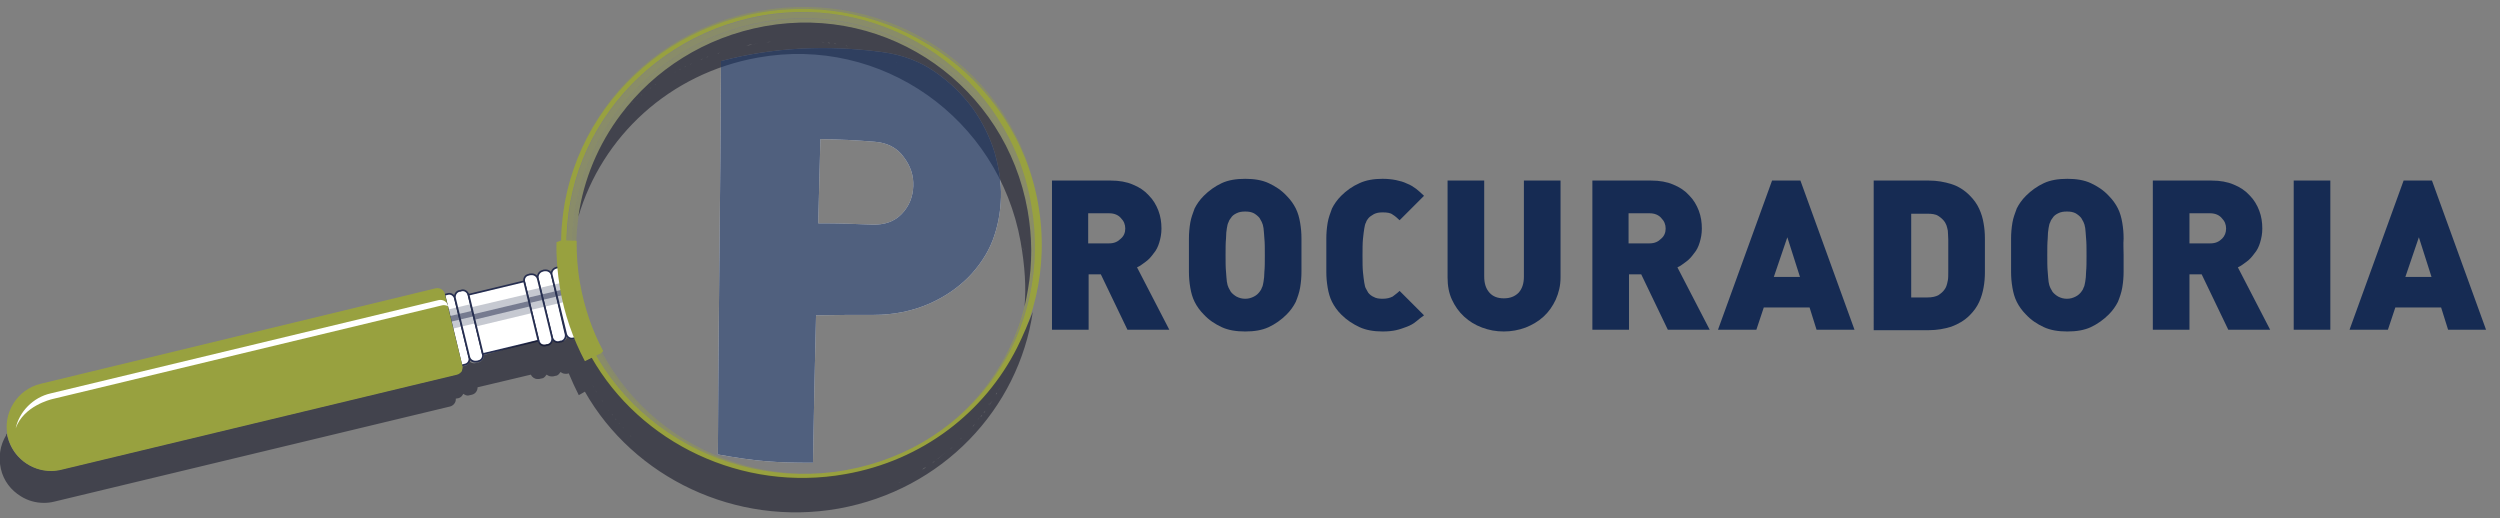 <?xml version="1.0" encoding="utf-8"?>
<!-- Generator: Adobe Illustrator 24.0.0, SVG Export Plug-In . SVG Version: 6.00 Build 0)  -->
<svg version="1.1" id="Camada_1" xmlns="http://www.w3.org/2000/svg" xmlns:xlink="http://www.w3.org/1999/xlink" x="0px" y="0px"
	 viewBox="0 0 573.2 118.8" style="enable-background:new 0 0 573.2 118.8;" xml:space="preserve">
<rect x="0" y="0" width="573.2" height="118.8" fill="#808080" stroke="none"/>
<style type="text/css">
	.st0{fill:#162B53;}
	.st1{opacity:0.32;}
	.st2{fill:#98A13F;}
	.st3{opacity:0.36;fill:#98A13F;enable-background:new    ;}
	.st4{clip-path:url(#SVGID_2_);}
	.st5{fill:#FFFFFF;}
	.st6{opacity:0.36;}
	.st7{fill:#FFFFFF;stroke:#262E50;stroke-width:0.399;stroke-miterlimit:10;}
	.st8{fill:#FFFFFF;stroke:#262E50;stroke-width:0.399;stroke-miterlimit:10;}
	.st9{fill:none;}
	.st10{opacity:0.56;fill:#131426;enable-background:new    ;}
	.st11{opacity:0.75;}
	.st12{clip-path:url(#SVGID_4_);}
	.st13{clip-path:url(#SVGID_6_);}
	.st14{opacity:0.26;fill:#262E50;enable-background:new    ;}
	.st15{opacity:0.5;fill:#262E50;enable-background:new    ;}
	.st16{clip-path:url(#SVGID_8_);}
	.st17{clip-path:url(#SVGID_10_);}
	.st18{clip-path:url(#SVGID_12_);}
	.st19{clip-path:url(#SVGID_14_);}
	.st20{clip-path:url(#SVGID_16_);}
	.st21{clip-path:url(#SVGID_18_);}
	.st22{clip-path:url(#SVGID_20_);}
	.st23{clip-path:url(#SVGID_22_);}
	.st24{clip-path:url(#SVGID_24_);}
</style>
<g>
	<path class="st0" d="M258.5,75.6l-6.1-12.7h-2.8v12.7h-8.4V41.4h13.5c1.9,0,3.6,0.3,5,0.9c1.5,0.6,2.7,1.4,3.7,2.5
		c1,1,1.7,2.2,2.2,3.5s0.7,2.7,0.7,4.1c0,1.2-0.2,2.2-0.5,3.2s-0.7,1.8-1.3,2.5c-0.5,0.7-1.1,1.4-1.8,1.9c-0.7,0.5-1.3,1-2,1.3
		l7.4,14.3C268.1,75.6,258.5,75.6,258.5,75.6z M258,52.4c0-0.9-0.3-1.7-1-2.4c-0.6-0.7-1.5-1.1-2.7-1.1h-4.8v6.9h4.8
		c1.2,0,2-0.4,2.7-1.1C257.7,54.1,258,53.3,258,52.4z"/>
	<path class="st0" d="M298.4,58.5c0,1.3,0,2.5,0,3.8c0,1.2-0.1,2.4-0.3,3.6c-0.2,1.2-0.6,2.3-1,3.3c-0.5,1-1.2,2-2.1,2.9
		c-1.2,1.2-2.6,2.2-4.1,2.9c-1.5,0.7-3.3,1-5.4,1s-3.9-0.3-5.4-1s-2.9-1.6-4.1-2.9c-0.9-0.9-1.6-1.9-2.1-2.9s-0.8-2.1-1-3.3
		c-0.2-1.2-0.3-2.3-0.3-3.6c0-1.2,0-2.5,0-3.8s0-2.5,0-3.8c0-1.2,0.1-2.4,0.3-3.6c0.2-1.2,0.6-2.2,1-3.3c0.5-1,1.2-2,2.1-2.9
		c1.2-1.2,2.6-2.2,4.1-2.9s3.3-1,5.4-1s3.9,0.3,5.4,1s2.9,1.6,4.1,2.9c0.9,0.9,1.6,1.9,2.1,2.9s0.8,2.1,1,3.3s0.3,2.3,0.3,3.6
		C298.4,56,298.4,57.2,298.4,58.5z M290,58.5c0-1.6,0-2.8-0.1-3.8s-0.1-1.8-0.2-2.4c-0.1-0.6-0.2-1-0.4-1.4
		c-0.2-0.3-0.3-0.6-0.5-0.9c-0.3-0.4-0.8-0.8-1.3-1.1c-0.6-0.3-1.2-0.4-2-0.4s-1.4,0.1-2,0.4c-0.6,0.3-1,0.6-1.3,1.1
		c-0.2,0.3-0.4,0.5-0.5,0.9c-0.2,0.3-0.3,0.8-0.4,1.4c-0.1,0.6-0.2,1.4-0.2,2.4c-0.1,1-0.1,2.3-0.1,3.8c0,1.6,0,2.8,0.1,3.8
		s0.1,1.7,0.2,2.3s0.2,1,0.4,1.4c0.2,0.3,0.3,0.6,0.5,0.9c0.3,0.4,0.8,0.8,1.3,1.1c0.6,0.3,1.2,0.5,2,0.5s1.4-0.2,2-0.5
		s1-0.7,1.3-1.1c0.2-0.3,0.4-0.5,0.5-0.9c0.2-0.3,0.3-0.8,0.4-1.4s0.2-1.4,0.2-2.3C290,61.3,290,60.1,290,58.5z"/>
	<path class="st0" d="M324.7,73.7c-0.6,0.5-1.3,0.9-2.1,1.2c-0.8,0.3-1.6,0.6-2.5,0.8c-0.9,0.2-1.9,0.3-3.1,0.3c-2,0-3.8-0.3-5.3-1
		s-2.9-1.6-4.2-2.9c-0.9-0.9-1.6-1.9-2.1-2.9s-0.8-2.1-1-3.3c-0.2-1.2-0.3-2.3-0.3-3.6c0-1.2,0-2.5,0-3.8s0-2.5,0-3.8
		c0-1.2,0.1-2.4,0.3-3.6c0.2-1.2,0.6-2.2,1-3.3c0.5-1,1.2-2,2.1-2.9c1.2-1.2,2.6-2.2,4.2-2.9c1.5-0.7,3.3-1,5.3-1
		c1.1,0,2.1,0.1,3.1,0.3c0.9,0.2,1.7,0.4,2.5,0.8c0.8,0.3,1.4,0.7,2.1,1.2c0.6,0.5,1.2,1,1.8,1.6l-5.6,5.6c-0.5-0.5-1.1-1-1.6-1.3
		c-0.5-0.4-1.3-0.5-2.3-0.5c-0.8,0-1.4,0.1-2,0.4c-0.5,0.3-1,0.6-1.3,1c-0.2,0.3-0.4,0.5-0.5,0.9c-0.2,0.3-0.3,0.8-0.4,1.4
		c-0.1,0.6-0.2,1.4-0.3,2.4c-0.1,1-0.1,2.3-0.1,3.8c0,1.6,0,2.8,0.1,3.8s0.2,1.8,0.3,2.4c0.1,0.6,0.2,1.1,0.4,1.4
		c0.2,0.3,0.3,0.6,0.5,0.9c0.3,0.4,0.8,0.8,1.3,1c0.5,0.3,1.2,0.4,2,0.4c1,0,1.7-0.2,2.3-0.5c0.5-0.4,1.1-0.8,1.6-1.3l5.6,5.6
		C325.9,72.7,325.3,73.2,324.7,73.7z"/>
	<path class="st0" d="M356.7,68.7c-0.7,1.5-1.6,2.8-2.8,3.9c-1.2,1.1-2.6,1.9-4.1,2.5c-1.6,0.6-3.3,0.9-5,0.9c-1.8,0-3.4-0.3-5-0.9
		s-2.9-1.4-4.1-2.5s-2.1-2.4-2.8-3.9c-0.7-1.5-1-3.2-1-5.1V41.4h8.4v22c0,1.6,0.4,2.8,1.2,3.7c0.8,0.9,1.9,1.3,3.3,1.3
		s2.5-0.4,3.4-1.3c0.8-0.9,1.2-2.1,1.2-3.7v-22h8.4v22.2C357.8,65.5,357.4,67.1,356.7,68.7z"/>
	<path class="st0" d="M382.4,75.6l-6.1-12.7h-2.8v12.7h-8.4V41.4h13.5c1.9,0,3.6,0.3,5,0.9c1.5,0.6,2.7,1.4,3.7,2.5
		c1,1,1.7,2.2,2.2,3.5s0.7,2.7,0.7,4.1c0,1.2-0.2,2.2-0.5,3.2s-0.7,1.8-1.3,2.5c-0.5,0.7-1.1,1.4-1.8,1.9c-0.7,0.5-1.3,1-2,1.3
		l7.4,14.3C392,75.6,382.4,75.6,382.4,75.6z M381.9,52.4c0-0.9-0.3-1.7-1-2.4c-0.6-0.7-1.5-1.1-2.7-1.1h-4.8v6.9h4.8
		c1.2,0,2-0.4,2.7-1.1C381.6,54.1,381.9,53.3,381.9,52.4z"/>
	<path class="st0" d="M416.5,75.6l-1.6-5.1h-10.5l-1.7,5.1h-8.8l12.4-34.2h6.5l12.4,34.2H416.5z M409.8,54.4l-3.1,9.1h6L409.8,54.4z
		"/>
	<path class="st0" d="M455.1,58.5c0,1.3,0,2.6,0,3.9c0,1.2-0.1,2.4-0.3,3.5c-0.2,1.1-0.5,2.2-1,3.3c-0.5,1.1-1.2,2.1-2.2,3.1
		c-1.2,1.2-2.6,2-4.2,2.6c-1.6,0.5-3.3,0.8-5.1,0.8h-12.7V41.4h12.7c1.8,0,3.5,0.3,5.1,0.8s3,1.4,4.2,2.6c1,1,1.7,2,2.2,3.1
		s0.8,2.1,1,3.3c0.2,1.1,0.3,2.3,0.3,3.5C455.1,55.9,455.1,57.2,455.1,58.5z M446.7,58.5c0-1.4,0-2.6,0-3.5s-0.1-1.6-0.1-2.1
		c-0.1-0.5-0.2-0.9-0.3-1.2c-0.1-0.3-0.3-0.6-0.4-0.8c-0.4-0.6-0.9-1-1.5-1.4s-1.5-0.5-2.5-0.5h-3.7v19.2h3.7c1.1,0,1.9-0.2,2.5-0.5
		c0.6-0.4,1.1-0.8,1.5-1.4c0.2-0.3,0.3-0.5,0.4-0.8s0.2-0.7,0.3-1.2c0.1-0.5,0.1-1.3,0.1-2.2C446.7,61.1,446.7,59.9,446.7,58.5z"/>
	<path class="st0" d="M486.9,58.5c0,1.3,0,2.5,0,3.8c0,1.2-0.1,2.4-0.3,3.6c-0.2,1.2-0.6,2.3-1,3.3c-0.5,1-1.2,2-2.1,2.9
		c-1.2,1.2-2.6,2.2-4.1,2.9c-1.5,0.7-3.3,1-5.4,1s-3.9-0.3-5.4-1s-2.9-1.6-4.1-2.9c-0.9-0.9-1.6-1.9-2.1-2.9s-0.8-2.1-1-3.3
		c-0.2-1.2-0.3-2.3-0.3-3.6c0-1.2,0-2.5,0-3.8s0-2.5,0-3.8c0-1.2,0.1-2.4,0.3-3.6c0.2-1.2,0.6-2.2,1-3.3c0.5-1,1.2-2,2.1-2.9
		c1.2-1.2,2.6-2.2,4.1-2.9s3.3-1,5.4-1s3.9,0.3,5.4,1s2.9,1.6,4.1,2.9c0.9,0.9,1.6,1.9,2.1,2.9s0.8,2.1,1,3.3s0.3,2.3,0.3,3.6
		C486.8,56,486.9,57.2,486.9,58.5z M478.4,58.5c0-1.6,0-2.8-0.1-3.8s-0.1-1.8-0.2-2.4c-0.1-0.6-0.2-1-0.4-1.4
		c-0.2-0.3-0.3-0.6-0.5-0.9c-0.3-0.4-0.8-0.8-1.3-1.1c-0.6-0.3-1.2-0.4-2-0.4s-1.4,0.1-2,0.4c-0.6,0.3-1,0.6-1.3,1.1
		c-0.2,0.3-0.4,0.5-0.5,0.9c-0.2,0.3-0.3,0.8-0.4,1.4c-0.1,0.6-0.2,1.4-0.2,2.4c-0.1,1-0.1,2.3-0.1,3.8c0,1.6,0,2.8,0.1,3.8
		s0.1,1.7,0.2,2.3s0.2,1,0.4,1.4c0.2,0.3,0.3,0.6,0.5,0.9c0.3,0.4,0.8,0.8,1.3,1.1c0.6,0.3,1.2,0.5,2,0.5s1.4-0.2,2-0.5
		s1-0.7,1.3-1.1c0.2-0.3,0.4-0.5,0.5-0.9c0.2-0.3,0.3-0.8,0.4-1.4s0.2-1.4,0.2-2.3C478.4,61.3,478.4,60.1,478.4,58.5z"/>
	<path class="st0" d="M510.9,75.6l-6.1-12.7H502v12.7h-8.4V41.4h13.5c1.9,0,3.6,0.3,5,0.9c1.5,0.6,2.7,1.4,3.7,2.5
		c1,1,1.7,2.2,2.2,3.5s0.7,2.7,0.7,4.1c0,1.2-0.2,2.2-0.5,3.2s-0.7,1.8-1.3,2.5c-0.5,0.7-1.1,1.4-1.8,1.9s-1.3,1-2,1.3l7.4,14.3
		C520.5,75.6,510.9,75.6,510.9,75.6z M510.4,52.4c0-0.9-0.3-1.7-1-2.4c-0.6-0.7-1.5-1.1-2.7-1.1H502v6.9h4.8c1.2,0,2-0.4,2.7-1.1
		C510.1,54.1,510.4,53.3,510.4,52.4z"/>
	<path class="st0" d="M525.9,75.6V41.4h8.4v34.2C534.3,75.6,525.9,75.6,525.9,75.6z"/>
	<path class="st0" d="M561.3,75.6l-1.6-5.1h-10.5l-1.7,5.1h-8.8l12.4-34.2h6.5L570,75.6H561.3z M554.6,54.4l-3.1,9.1h6L554.6,54.4z"
		/>
	<g class="st1">
		<path class="st2" d="M221.2,94.1c-7.1,6.9-16.3,11.8-27,13.7h0.1C205,105.8,214.2,100.9,221.2,94.1z"/>
		<path class="st2" d="M132.9,65.9c-5-28.3,14.2-54.8,42.5-59.9s55.1,13.9,60.2,42.2c3.1,17.7-2.7,34.5-14.3,45.9
			c11.9-11.5,17.8-28.5,14.6-46.4C230.8,19.1,203.7,0,175,5.1S126.9,37,132,65.6c5.1,28.6,33.4,47.4,62.1,42.2h0.1
			C165.9,112.8,137.9,94.2,132.9,65.9z"/>
	</g>
	<path class="st3" d="M174.2,2.9C203.8-2.4,232.7,17,238,46.5v-0.1c-5.5-30.8-34.2-49.2-63.9-43.9s-49.8,33-44.6,62.7v0.1
		C124.4,35.8,144.5,8.2,174.2,2.9z"/>
	<g>
		<g>
			<defs>
				<ellipse id="SVGID_1_" cx="183.5" cy="56.5" rx="53.2" ry="52.5"/>
			</defs>
			<clipPath id="SVGID_2_">
				<use xlink:href="#SVGID_1_"  style="overflow:visible;"/>
			</clipPath>
			<g class="st4">
				<path class="st5" d="M229.5,45.2c-0.1,3.5-0.7,6.7-1.9,9.9c-1.2,3.1-3.1,5.9-5.5,8.4c-2.5,2.5-5.5,4.6-9.2,6.2
					s-7.9,2.5-12.6,2.5c-5.2,0-7.8,0-13.2,0.1c-0.3,11.3-0.5,22.6-0.7,33.8c-8.6,0-12.9-0.3-21.8-1.9c0.1-30.1,0.6-60.2,0.7-90.2
					c12-3.2,24.5-3.7,36.7-2.1c4.8,0.6,9,2.2,12.4,4.6c3.5,2.4,6.3,5.2,8.6,8.3c2.2,3.1,3.9,6.5,5,10
					C229,38.3,229.6,41.7,229.5,45.2z M209.4,42.7c0.1-2.4-0.6-4.6-2.2-6.7c-1.5-2.1-3.8-3.3-6.7-3.5c-4.9-0.4-7.4-0.5-12.4-0.6
					c-0.2,7.7-0.3,11.6-0.5,19.3c5,0,7.5,0.1,12.3,0.3c2.9,0.1,5.2-0.7,6.9-2.5C208.5,47.2,209.3,45.1,209.4,42.7z"/>
			</g>
		</g>
	</g>
	<path class="st2" d="M238,46.6c-5.3-29.5-34.2-49-63.9-43.7s-49.9,32.9-44.6,62.4c5.3,29.5,34.6,48.8,64.3,43.5
		S243.3,76.1,238,46.6z M193.9,107.8c-29.2,5.2-58-13.8-63.2-42.8s14.7-56.1,43.8-61.4c29.2-5.2,56.8,14.1,61.9,43.1
		C241.7,75.8,223.1,102.6,193.9,107.8z"/>
	<g class="st6">
		<path class="st2" d="M132,65.5c-5.1-28.6,14.3-55.3,43-60.5c28.7-5.1,55.8,14,60.8,42.6c4.1,23.3-7.1,45.1-26.9,55.2
			c20.2-10.2,31.8-32.4,27.6-56c-5.2-29-32.7-48.4-61.9-43.1c-29.2,5.2-49,32.4-43.8,61.4s34,48,63.2,42.8h0.1
			C165.4,112.9,137.1,94.1,132,65.5z"/>
		<path class="st2" d="M208.9,102.8c-4.6,2.3-9.6,4-14.9,5h0.1C199.4,106.8,204.4,105.1,208.9,102.8z"/>
	</g>
	<path class="st7" d="M104.3,68.4l3.3,13.6c0.2,0.7-0.3,1.5-1,1.6l-0.8,0.2l-3.9-16.2l0.8-0.2C103.4,67.2,104.1,67.7,104.3,68.4z"/>
	<path class="st7" d="M110.7,81.2l-3.3-13.6c-0.2-0.7-0.9-1.2-1.6-1l-0.3,0.1h-0.2l0,0l0,0c-0.7,0.2-1.1,0.9-1,1.6l3.3,13.6
		c0.2,0.7,0.9,1.1,1.6,1l0,0l0,0h0.2l0.3-0.1C110.4,82.7,110.9,81.9,110.7,81.2z"/>
	<path class="st7" d="M123.3,63.8l3.3,13.6c0.2,0.7,0.9,1.2,1.6,1l0.3-0.1h0.2l0,0l0,0c0.7-0.2,1.1-0.9,1-1.6L126.5,63
		c-0.2-0.7-0.9-1.1-1.6-1l0,0l0,0h-0.2l-0.3,0.1C123.6,62.3,123.2,63.1,123.3,63.8z"/>
	<path class="st7" d="M120.2,64.6l3.3,13.6c0.2,0.7,0.9,1.2,1.6,1l0.3-0.1h0.2l0,0l0,0c0.7-0.2,1.1-0.9,1-1.6l-3.3-13.6
		c-0.2-0.7-0.9-1.1-1.6-1l0,0l0,0h-0.2l-0.3,0.1C120.5,63.1,120,63.8,120.2,64.6z"/>
	
		<rect x="108.9" y="65.9" transform="matrix(0.972 -0.234 0.234 0.972 -13.84 28.997)" class="st8" width="13.1" height="14"/>
	<path class="st7" d="M128.7,61.8c0-0.2,0.1-0.7-0.8-0.5l-0.4,0.1c-0.7,0.2-1.2,0.9-1,1.6l3.3,13.6c0.2,0.7,0.9,1.2,1.6,1l0.4-0.1
		c1-0.3,1.1-1,1-1.2L128.7,61.8z"/>
	<path class="st9" d="M206,110.7c0.2-0.1,0.4-0.2,0.6-0.3C206.4,110.5,206.2,110.6,206,110.7L206,110.7z"/>
	<path class="st9" d="M192.8,114.9C192.9,114.9,192.9,114.9,192.8,114.9C192.9,114.9,192.8,114.9,192.8,114.9L192.8,114.9z"/>
	<path class="st9" d="M192.3,115L192.3,115C192.4,115,192.4,115,192.3,115L192.3,115z"/>
	<path class="st9" d="M139,49.8l-6.4-0.1c-1.2,4.1-1.9,8.3-2,12.7h0.1c-0.1,3.2,0.2,6.5,0.8,9.8c0.4,2.1,13.2,26,33.9,33.1
		c35.5,12.2,57.5-11.8,57.5-11.8c7-7.3,10.8-13.9,11.9-22.1l-4.9,1.5L139,49.8z M234.6,71.6c0,0.2-0.1,0.4-0.1,0.6
		C234.5,72,234.5,71.8,234.6,71.6z M234.3,73.6c0,0.2-0.1,0.4-0.1,0.5C234.2,73.9,234.2,73.8,234.3,73.6z"/>
	<path class="st9" d="M212.4,107.1l0.1-0.1C212.5,107,212.5,107,212.4,107.1C212.5,107.1,212.4,107.1,212.4,107.1z"/>
	<path class="st10" d="M211.6,107.6c0.2-0.1,0.3-0.2,0.5-0.3l0.1-0.1C212,107.3,211.8,107.5,211.6,107.6L211.6,107.6z"/>
	<path class="st10" d="M216.8,103.9c-0.7,0.6-1.4,1.1-2.2,1.7C215.4,105,216.1,104.4,216.8,103.9z"/>
	<path class="st10" d="M233.2,79.7c0,0.2-0.1,0.3-0.1,0.5C233.1,80,233.2,79.9,233.2,79.7c-7.4,14.7-21.6,25.9-39.4,29
		c-23.6,4.2-47-7.1-58.2-26.8l-1.4,0.8c-0.8-1.6-1.6-3.3-2.3-5l0,0l-0.4,0.1c-0.1,0-0.3,0-0.4,0c-0.4,0-0.8-0.1-1.1-0.4
		c-0.2,0.4-0.4,0.7-0.8,0.8l0,0l-0.9,0.2c-0.1,0-0.3,0-0.4,0c-0.4,0-0.8-0.1-1.1-0.4c-0.2,0.4-0.4,0.7-0.8,0.8l0,0l-0.9,0.2
		c-0.1,0-0.3,0-0.4,0c-0.7,0-1.3-0.4-1.5-1L111,81.4c0,0.8-0.5,1.5-1.3,1.7l-0.9,0.2l0,0c-0.4,0-0.8-0.1-1.1-0.4
		c0,0.1-0.1,0.1-0.1,0.2c-0.2,0.4-0.6,0.7-1,0.8L106,84c0.1,0.8-0.5,1.6-1.3,1.8L14,107.6c-0.8,0.2-1.6,0.3-2.4,0.3
		c-1.8,0-3.7-0.5-5.3-1.5c-2.3-1.4-3.9-3.6-4.6-6.3c-0.1-0.2-0.1-0.5-0.1-0.7c-0.1,0.1-0.2,0.2-0.2,0.4c-1.4,2.3-1.8,5-1.2,7.7
		s2.3,4.9,4.6,6.3c1.6,1,3.4,1.5,5.3,1.5c0.8,0,1.6-0.1,2.4-0.3l90.7-21.8c0.8-0.2,1.4-1,1.3-1.8l0.6-0.1c0.4-0.1,0.8-0.4,1-0.8
		c0-0.1,0.1-0.1,0.1-0.2c0.3,0.2,0.7,0.4,1.1,0.4l0,0l0.9-0.2c0.8-0.2,1.3-0.9,1.3-1.7l12.2-2.9c0.3,0.6,0.9,1,1.5,1
		c0.1,0,0.3,0,0.4,0l0.9-0.2l0,0c0.4-0.2,0.6-0.5,0.8-0.8c0.3,0.2,0.7,0.4,1.1,0.4c0.1,0,0.3,0,0.4,0l0.9-0.2l0,0
		c0.4-0.2,0.6-0.5,0.8-0.8c0.3,0.2,0.7,0.4,1.1,0.4c0.1,0,0.3,0,0.4,0l0.4-0.1l0,0c0.7,1.7,1.5,3.4,2.3,5l1.4-0.8
		c11.2,19.7,34.6,31,58.2,26.8c23.8-4.3,41.2-22.8,44.5-45.1C235.8,74,234.6,76.9,233.2,79.7z M135.9,88.4c0.1,0.1,0.2,0.3,0.2,0.4
		C136.1,88.7,136,88.6,135.9,88.4z M136.6,89.6c0.1,0.1,0.1,0.3,0.2,0.4C136.7,89.8,136.6,89.7,136.6,89.6z M137.2,90.7
		c0.1,0.1,0.2,0.3,0.2,0.4C137.4,90.9,137.3,90.8,137.2,90.7z M138,91.8c0.1,0.1,0.1,0.2,0.2,0.3C138.1,92,138,91.9,138,91.8z
		 M138.7,92.9c0.1,0.1,0.1,0.2,0.2,0.3C138.8,93.1,138.8,93,138.7,92.9z M139.5,94c0.1,0.1,0.1,0.2,0.2,0.2
		C139.6,94.1,139.5,94.1,139.5,94z M140.3,95c0.1,0.1,0.1,0.1,0.2,0.2C140.4,95.2,140.3,95.1,140.3,95z M141.1,96
		c0.1,0.1,0.1,0.1,0.2,0.2C141.2,96.2,141.1,96.1,141.1,96z M141.9,97c0.1,0.1,0.1,0.1,0.2,0.2C142,97.2,142,97.1,141.9,97z
		 M142.8,98c0.1,0.1,0.1,0.1,0.1,0.2C142.9,98.1,142.8,98.1,142.8,98z M143.6,99l0.1,0.1C143.7,99.1,143.7,99,143.6,99z M144.6,99.9
		l0.1,0.1C144.6,100,144.6,100,144.6,99.9z M145.5,100.8C145.5,100.9,145.6,100.9,145.5,100.8C145.6,100.9,145.5,100.9,145.5,100.8z
		 M146.4,101.7C146.5,101.7,146.5,101.8,146.4,101.7C146.5,101.8,146.5,101.7,146.4,101.7z M147.4,102.6L147.4,102.6L147.4,102.6z
		 M148.4,103.4L148.4,103.4L148.4,103.4z M149.4,104.2L149.4,104.2L149.4,104.2z M150.4,105C150.5,105,150.5,105,150.4,105
		C150.5,105,150.5,105,150.4,105z M192.3,115L192.3,115C192.4,115,192.4,115,192.3,115L192.3,115z M192.8,114.9L192.8,114.9
		C192.8,114.9,192.9,114.9,192.8,114.9C192.9,114.9,192.9,114.9,192.8,114.9z M193.4,114.8c0.1,0,0.2,0,0.3-0.1
		C193.6,114.8,193.5,114.8,193.4,114.8z M231.4,83.6c-0.1,0.1-0.1,0.3-0.2,0.4C231.3,83.9,231.4,83.7,231.4,83.6z M225.6,94.3
		L225.6,94.3L225.6,94.3z M224.5,95.8c-0.1,0.1-0.2,0.3-0.3,0.4C224.3,96,224.4,95.9,224.5,95.8z M223.3,97.2
		c-0.1,0.1-0.2,0.3-0.3,0.4C223.1,97.5,223.2,97.4,223.3,97.2z M221.9,98.9C221.9,98.9,221.8,99,221.9,98.9
		C221.8,99,221.9,98.9,221.9,98.9z M220.5,100.4c-0.1,0.1-0.2,0.2-0.3,0.3C220.3,100.5,220.4,100.5,220.5,100.4z M219.2,101.7
		c-0.1,0.1-0.2,0.2-0.3,0.3C219,101.9,219.1,101.8,219.2,101.7z M206,110.7L206,110.7c0.1-0.1,0.4-0.2,0.6-0.3
		C206.4,110.5,206.2,110.6,206,110.7z M207.4,110c0,0,0.1,0,0.1-0.1C207.5,110,207.4,110,207.4,110z M212.1,107.3
		c-0.2,0.1-0.3,0.2-0.5,0.3h-0.1c0.2-0.2,0.5-0.3,0.7-0.5C212.2,107.2,212.2,107.2,212.1,107.3z M212.4,107.1
		C212.4,107.1,212.5,107.1,212.4,107.1c0.1,0,0.1-0.1,0.1-0.1S212.5,107,212.4,107.1z M212.8,106.8c0.2-0.1,0.4-0.3,0.7-0.5
		C213.2,106.5,213,106.7,212.8,106.8z M213.7,106.2c0.2-0.2,0.4-0.3,0.6-0.5C214.2,105.9,214,106,213.7,106.2z M214.6,105.5
		c0.7-0.5,1.5-1.1,2.2-1.7C216.1,104.4,215.4,105,214.6,105.5z M216.9,103.8c0.2-0.2,0.4-0.3,0.6-0.5
		C217.3,103.4,217.1,103.6,216.9,103.8z M217.8,103c0.2-0.2,0.4-0.3,0.6-0.5C218.2,102.7,218,102.9,217.8,103z M218.6,102.3
		c0.2-0.2,0.4-0.3,0.6-0.5C219,101.9,218.8,102.1,218.6,102.3z M219.4,101.6c0.6-0.6,1.3-1.2,1.9-1.8
		C220.7,100.4,220,101,219.4,101.6z M221.5,99.5c0.2-0.2,0.3-0.4,0.5-0.5C221.8,99.1,221.7,99.3,221.5,99.5z M222.3,98.7
		c0.2-0.2,0.3-0.4,0.5-0.5C222.6,98.3,222.4,98.5,222.3,98.7z M223,97.8c0.2-0.2,0.3-0.4,0.5-0.6C223.3,97.5,223.2,97.7,223,97.8z
		 M223.5,97.3c0.4-0.4,0.7-0.9,1.1-1.3C224.2,96.4,223.9,96.8,223.5,97.3z M224.8,95.6c0.1-0.2,0.3-0.4,0.4-0.5
		C225.1,95.3,225,95.5,224.8,95.6z M225.5,94.7c0.1-0.2,0.3-0.4,0.4-0.5C225.8,94.4,225.7,94.6,225.5,94.7z M226.2,93.8
		c0.1-0.2,0.3-0.4,0.4-0.5C226.4,93.5,226.3,93.6,226.2,93.8z M226.9,92.4c-0.1,0.1-0.2,0.3-0.3,0.4
		C226.7,92.6,226.8,92.5,226.9,92.4z M226.8,92.9c0.2-0.3,0.5-0.7,0.7-1C227.3,92.2,227.1,92.6,226.8,92.9z M227.9,90.7
		c-0.1,0.2-0.2,0.3-0.3,0.5C227.7,91,227.8,90.9,227.9,90.7z M227.8,91.5c0.1-0.2,0.2-0.4,0.3-0.5C228,91.1,227.9,91.3,227.8,91.5z
		 M228.3,90.5c0.1-0.2,0.2-0.4,0.3-0.5C228.6,90.2,228.5,90.3,228.3,90.5z M228.7,89.4c0.1-0.1,0.1-0.2,0.2-0.3
		C228.8,89.2,228.7,89.3,228.7,89.4z M228.9,89.5c0.1-0.2,0.2-0.4,0.3-0.5C229.1,89.2,229,89.3,228.9,89.5z M229.5,88.5
		c0.1-0.2,0.2-0.3,0.3-0.5C229.7,88.2,229.6,88.3,229.5,88.5z M229.7,87.5c0.1-0.1,0.1-0.2,0.2-0.4
		C229.8,87.3,229.7,87.4,229.7,87.5z M230.2,87.1c0.1-0.2,0.2-0.3,0.2-0.5C230.4,86.7,230.3,86.9,230.2,87.1z M230.5,85.8
		c0.1-0.2,0.2-0.3,0.2-0.5C230.6,85.5,230.6,85.7,230.5,85.8z M230.7,86c0.1-0.2,0.2-0.3,0.2-0.5C230.9,85.7,230.8,85.8,230.7,86z
		 M231.2,85c0.1-0.2,0.2-0.3,0.2-0.5C231.4,84.6,231.3,84.8,231.2,85z M231.7,83.9c0.1-0.2,0.1-0.3,0.2-0.5
		C231.8,83.6,231.8,83.7,231.7,83.9z M232.2,82.6c0.1-0.2,0.2-0.4,0.2-0.6C232.4,82.2,232.3,82.4,232.2,82.6z M232.7,81.3
		c0.1-0.2,0.1-0.3,0.2-0.5C232.8,81,232.8,81.1,232.7,81.3z"/>
	<path class="st10" d="M173.8,13.2c28.3-5.1,55.1,13.9,60.2,42.2c1,5.7,1.3,10.5,0.9,14.9c0.3-1.3,0.6-2.7,0.8-4c0-0.1,0-0.1,0-0.2
		c0,0.1,0,0.1,0,0.2c1-5.8,1-11.9-0.1-18.1c-5-28.3-31.8-47.3-60.2-42.2c-13.8,2.5-25.4,10-33.1,20.3l0,0l0,0
		c-5.1,6.8-8.5,14.8-9.7,23.4C138,31.3,153.5,16.8,173.8,13.2z M235.7,63.6c0-0.1,0-0.3,0-0.4C235.7,63.3,235.7,63.5,235.7,63.6z
		 M235.7,64.5c0,0.1,0,0.3,0,0.4C235.7,64.7,235.7,64.6,235.7,64.5z M235.7,62.4c0-0.1,0-0.3,0-0.4
		C235.7,62.1,235.7,62.2,235.7,62.4z M235.7,61c0-0.1,0-0.2,0-0.3C235.6,60.8,235.6,60.9,235.7,61z M235.6,59.5c0-0.1,0-0.2,0-0.3
		C235.5,59.3,235.5,59.4,235.6,59.5z M235.4,58.2c0-0.1,0-0.3,0-0.4C235.4,57.9,235.4,58.1,235.4,58.2z M235.3,57
		c0-0.1,0-0.3-0.1-0.4C235.3,56.7,235.3,56.8,235.3,57z M235.1,55.7c0-0.1,0-0.3-0.1-0.4C235.1,55.4,235.1,55.5,235.1,55.7z
		 M235.1,63.9c0-0.2,0-0.3,0-0.5C235.1,63.5,235.1,63.7,235.1,63.9z M235.1,65.3c0,0.2,0,0.4,0,0.6
		C235.1,65.7,235.1,65.5,235.1,65.3z M235,61.4c0-0.1,0-0.2,0-0.4C235,61.2,235,61.3,235,61.4z M234.8,59.5c0-0.2,0-0.4-0.1-0.6
		C234.8,59.1,234.8,59.3,234.8,59.5z M234.6,57.4c0-0.2-0.1-0.4-0.1-0.6C234.6,57,234.6,57.2,234.6,57.4z M214.7,19.6L214.7,19.6
		L214.7,19.6z M213.6,18.9L213.6,18.9L213.6,18.9z M212.5,18.2C212.5,18.2,212.5,18.1,212.5,18.2C212.5,18.1,212.5,18.2,212.5,18.2z
		 M211.4,17.5C211.4,17.5,211.3,17.4,211.4,17.5C211.3,17.4,211.4,17.5,211.4,17.5z M210.3,16.8C210.2,16.8,210.2,16.8,210.3,16.8
		C210.2,16.8,210.2,16.8,210.3,16.8z M209.1,16.1C209.1,16.1,209,16.1,209.1,16.1C209,16.1,209.1,16.1,209.1,16.1z M208,15.5
		c0,0-0.1,0-0.1-0.1C207.9,15.5,207.9,15.5,208,15.5z M206.8,14.9c0,0-0.1,0-0.1-0.1C206.7,14.9,206.7,14.9,206.8,14.9z M205.6,14.4
		c-0.1,0-0.1-0.1-0.2-0.1C205.5,14.3,205.5,14.3,205.6,14.4z M204.4,13.8c-0.1,0-0.1-0.1-0.2-0.1C204.2,13.8,204.3,13.8,204.4,13.8z
		 M203.2,13.3c-0.1,0-0.1-0.1-0.2-0.1C203,13.3,203.1,13.3,203.2,13.3z M201.9,12.8c-0.1,0-0.2-0.1-0.3-0.1
		C201.8,12.8,201.8,12.8,201.9,12.8z M200.7,12.4c-0.1,0-0.2-0.1-0.3-0.1C200.5,12.3,200.6,12.4,200.7,12.4z M199.4,12
		c-0.1,0-0.2-0.1-0.3-0.1C199.2,11.9,199.3,11.9,199.4,12z M198.2,11.6c-0.1,0-0.2-0.1-0.3-0.1C197.9,11.5,198,11.5,198.2,11.6z
		 M196.9,11.2c-0.1,0-0.3-0.1-0.4-0.1C196.6,11.2,196.8,11.2,196.9,11.2z M195.6,10.9c-0.1,0-0.3-0.1-0.4-0.1
		C195.3,10.8,195.5,10.9,195.6,10.9z M194.3,10.6c-0.1,0-0.3-0.1-0.4-0.1C194,10.5,194.2,10.5,194.3,10.6z M193,10.3
		c-0.1,0-0.3-0.1-0.4-0.1C192.7,10.3,192.8,10.3,193,10.3z M191.7,10.1c-0.2,0-0.3,0-0.5-0.1C191.3,10,191.5,10,191.7,10.1z
		 M190.3,9.9c-0.2,0-0.3,0-0.5-0.1C190,9.8,190.2,9.8,190.3,9.9z M189,9.7c-0.2,0-0.4,0-0.6-0.1C188.6,9.6,188.8,9.7,189,9.7z
		 M187.7,9.5c-0.2,0-0.4,0-0.6,0C187.3,9.5,187.5,9.5,187.7,9.5z M186.3,9.4c-0.2,0-0.4,0-0.6,0C185.9,9.4,186.1,9.4,186.3,9.4z
		 M185,9.3c-0.2,0-0.4,0-0.6,0C184.6,9.3,184.8,9.3,185,9.3z M183.6,9.3c-0.2,0-0.4,0-0.6,0C183.2,9.3,183.4,9.3,183.6,9.3z
		 M182.2,9.3c-0.2,0-0.4,0-0.7,0C181.8,9.3,182,9.3,182.2,9.3z M180.9,9.3c-0.2,0-0.4,0-0.7,0C180.4,9.3,180.6,9.3,180.9,9.3z
		 M179.5,9.4c-0.2,0-0.4,0-0.7,0C179,9.4,179.3,9.4,179.5,9.4z M178.1,9.4c-0.2,0-0.5,0-0.7,0.1C177.6,9.5,177.9,9.5,178.1,9.4z
		 M176.7,9.6c-0.3,0-0.6,0.1-0.9,0.1C176.1,9.6,176.4,9.6,176.7,9.6z M175.3,9.7c-0.3,0-0.6,0.1-0.9,0.1
		C174.7,9.8,175,9.8,175.3,9.7z M172.5,10.2c0.5-0.1,0.9-0.2,1.4-0.2C173.5,10,173,10.1,172.5,10.2c-0.5,0.1-0.9,0.2-1.4,0.3
		C171.6,10.3,172.1,10.2,172.5,10.2z M170.4,10.6c-0.2,0-0.4,0.1-0.6,0.1C170,10.7,170.2,10.6,170.4,10.6z M169,10.9
		c-0.2,0-0.4,0.1-0.5,0.1C168.6,11,168.8,11,169,10.9z M167.6,11.3c-0.2,0-0.4,0.1-0.5,0.1C167.3,11.4,167.5,11.3,167.6,11.3z
		 M166.3,11.6c-0.2,0.1-0.4,0.1-0.5,0.2C166,11.7,166.1,11.7,166.3,11.6z M165,12.1c-0.2,0.1-0.3,0.1-0.5,0.2
		C164.6,12.2,164.8,12.1,165,12.1z M163.6,12.5c-0.2,0.1-0.3,0.1-0.5,0.2C163.3,12.6,163.5,12.6,163.6,12.5z M162.4,13
		c-0.2,0.1-0.3,0.1-0.5,0.2C162.1,13.1,162.2,13,162.4,13z M161.1,13.5c-0.2,0.1-0.3,0.1-0.5,0.2C160.8,13.6,160.9,13.5,161.1,13.5z
		 M159.8,14c-0.1,0.1-0.3,0.1-0.4,0.2C159.5,14.1,159.7,14.1,159.8,14z M158.6,14.6c-0.1,0.1-0.3,0.1-0.4,0.2
		C158.3,14.7,158.5,14.6,158.6,14.6z M157.3,15.2c-0.1,0.1-0.2,0.1-0.4,0.2C157.1,15.3,157.2,15.2,157.3,15.2z M156.1,15.8
		c-0.1,0.1-0.2,0.1-0.4,0.2C155.9,15.9,156,15.8,156.1,15.8z M155,16.4c-0.1,0.1-0.2,0.1-0.3,0.2C154.7,16.6,154.8,16.5,155,16.4z
		 M153.8,17.1c-0.1,0.1-0.2,0.1-0.3,0.2C153.6,17.2,153.7,17.2,153.8,17.1z M152.6,17.8c-0.1,0.1-0.2,0.1-0.3,0.2
		C152.4,17.9,152.5,17.9,152.6,17.8z M151.5,18.5c-0.1,0.1-0.2,0.1-0.3,0.2C151.3,18.6,151.4,18.6,151.5,18.5z M150.4,19.3
		c-0.1,0.1-0.2,0.1-0.3,0.2C150.2,19.4,150.3,19.3,150.4,19.3z M149.3,20.1c-0.1,0.1-0.1,0.1-0.2,0.2
		C149.1,20.2,149.2,20.1,149.3,20.1z M148.2,20.9c-0.1,0.1-0.1,0.1-0.2,0.2C148.1,21,148.2,20.9,148.2,20.9z M147.2,21.7
		c-0.1,0.1-0.1,0.1-0.2,0.2C147.1,21.8,147.1,21.7,147.2,21.7z M146.2,22.5c-0.1,0.1-0.1,0.1-0.2,0.1
		C146,22.6,146.1,22.6,146.2,22.5z M143.1,25.3l0.1-0.1C143.2,25.3,143.1,25.3,143.1,25.3z M144,24.4c0.1,0,0.1-0.1,0.2-0.1
		C144.1,24.3,144.1,24.4,144,24.4z M145.2,23.4c-0.1,0.1-0.1,0.1-0.2,0.1C145,23.5,145.1,23.4,145.2,23.4z"/>
	<g class="st11">
		<g>
			<defs>
				<ellipse id="SVGID_3_" cx="183.5" cy="56.5" rx="53.2" ry="52.5"/>
			</defs>
			<clipPath id="SVGID_4_">
				<use xlink:href="#SVGID_3_"  style="overflow:visible;"/>
			</clipPath>
			<g class="st12">
				<path class="st0" d="M229.5,45.2c-0.1,3.5-0.7,6.7-1.9,9.9c-1.2,3.1-3.1,5.9-5.5,8.4c-2.5,2.5-5.5,4.6-9.2,6.2
					s-7.9,2.5-12.6,2.5c-5.2,0-7.8,0-13.2,0.1c-0.3,11.3-0.5,22.6-0.7,33.8c-8.6,0-12.9-0.3-21.8-1.9c0.1-30.1,0.6-60.2,0.7-90.2
					c12-3.2,24.5-3.7,36.7-2.1c4.8,0.6,9,2.2,12.4,4.6c3.5,2.4,6.3,5.2,8.6,8.3c2.2,3.1,3.9,6.5,5,10
					C229,38.3,229.6,41.7,229.5,45.2z M209.4,42.7c0.1-2.4-0.6-4.6-2.2-6.7c-1.5-2.1-3.8-3.3-6.7-3.5c-4.9-0.4-7.4-0.5-12.4-0.6
					c-0.2,7.7-0.3,11.6-0.5,19.3c5,0,7.5,0.1,12.3,0.3c2.9,0.1,5.2-0.7,6.9-2.5C208.5,47.2,209.3,45.1,209.4,42.7z"/>
			</g>
		</g>
	</g>
	<g>
		<g>
			<defs>
				
					<rect id="SVGID_5_" x="108.9" y="65.9" transform="matrix(0.972 -0.234 0.234 0.972 -13.84 28.997)" width="13.1" height="14"/>
			</defs>
			<clipPath id="SVGID_6_">
				<use xlink:href="#SVGID_5_"  style="overflow:visible;"/>
			</clipPath>
			<g class="st13">
				<polygon class="st14" points="101.9,71.9 130.8,65.1 131.9,69.4 101,76.8 				"/>
				<polygon class="st15" points="103.3,73.3 129.7,67 130,68.2 103,74.7 				"/>
			</g>
		</g>
	</g>
	<g>
		<g>
			<defs>
				<path id="SVGID_7_" d="M110.7,81.2l-3.3-13.6c-0.2-0.7-0.9-1.2-1.6-1l-0.3,0.1h-0.2l0,0l0,0c-0.7,0.2-1.1,0.9-1,1.6l3.3,13.6
					c0.2,0.7,0.9,1.1,1.6,1l0,0l0,0h0.2l0.3-0.1C110.4,82.7,110.9,81.9,110.7,81.2z"/>
			</defs>
			<clipPath id="SVGID_8_">
				<use xlink:href="#SVGID_7_"  style="overflow:visible;"/>
			</clipPath>
			<g class="st16">
				<g>
					<defs>
						<path id="SVGID_9_" d="M104.3,68.4l3.3,13.6c0.2,0.7-0.3,1.5-1,1.6l-0.8,0.2l-3.9-16.2l0.8-0.2
							C103.4,67.2,104.1,67.7,104.3,68.4z"/>
					</defs>
					<clipPath id="SVGID_10_">
						<use xlink:href="#SVGID_9_"  style="overflow:visible;"/>
					</clipPath>
					<g class="st17">
						<polygon class="st14" points="101.7,71.2 130.6,64.4 131.6,68.7 100.7,76.1 						"/>
						<polygon class="st15" points="103,72.5 129.4,66.3 129.7,67.5 102.8,73.9 						"/>
					</g>
				</g>
			</g>
		</g>
	</g>
	<g>
		<g>
			<defs>
				<path id="SVGID_11_" d="M123.3,63.8l3.3,13.6c0.2,0.7,0.9,1.2,1.6,1l0.3-0.1h0.2l0,0l0,0c0.7-0.2,1.1-0.9,1-1.6L126.5,63
					c-0.2-0.7-0.9-1.1-1.6-1l0,0l0,0h-0.2l-0.3,0.1C123.6,62.3,123.2,63.1,123.3,63.8z"/>
			</defs>
			<clipPath id="SVGID_12_">
				<use xlink:href="#SVGID_11_"  style="overflow:visible;"/>
			</clipPath>
			<g class="st18">
				<polygon class="st14" points="101.7,71.2 130.6,64.4 131.6,68.7 100.7,76.1 				"/>
				<polygon class="st15" points="103,72.5 129.4,66.3 129.7,67.5 102.8,73.9 				"/>
			</g>
		</g>
	</g>
	<g>
		<g>
			<defs>
				<path id="SVGID_13_" d="M128.7,61.8c0-0.2,0.1-0.7-0.8-0.5l-0.4,0.1c-0.7,0.2-1.2,0.9-1,1.6l3.3,13.6c0.2,0.7,0.9,1.2,1.6,1
					l0.4-0.1c1-0.3,1.1-1,1-1.2L128.7,61.8z"/>
			</defs>
			<clipPath id="SVGID_14_">
				<use xlink:href="#SVGID_13_"  style="overflow:visible;"/>
			</clipPath>
			<g class="st19">
				<g>
					<defs>
						<path id="SVGID_15_" d="M120.2,64.6l3.3,13.6c0.2,0.7,0.9,1.2,1.6,1l0.3-0.1h0.2l0,0l0,0c0.7-0.2,1.1-0.9,1-1.6l-3.3-13.6
							c-0.2-0.7-0.9-1.1-1.6-1l0,0l0,0h-0.2l-0.3,0.1C120.5,63.1,120,63.8,120.2,64.6z"/>
					</defs>
					<clipPath id="SVGID_16_">
						<use xlink:href="#SVGID_15_"  style="overflow:visible;"/>
					</clipPath>
					<g class="st20">
						<polygon class="st14" points="101.7,71.2 130.6,64.4 131.6,68.7 100.7,76.1 						"/>
						<polygon class="st15" points="103,72.5 129.4,66.3 129.7,67.5 102.8,73.9 						"/>
					</g>
				</g>
			</g>
		</g>
	</g>
	<g>
		<g>
			<defs>
				<path id="SVGID_17_" d="M128.7,61.8c0-0.2,0.1-0.7-0.8-0.5l-0.4,0.1c-0.7,0.2-1.2,0.9-1,1.6l3.3,13.6c0.2,0.7,0.9,1.2,1.6,1
					l0.4-0.1c1-0.3,1.1-1,1-1.2L128.7,61.8z"/>
			</defs>
			<clipPath id="SVGID_18_">
				<use xlink:href="#SVGID_17_"  style="overflow:visible;"/>
			</clipPath>
			<g class="st21">
				<polygon class="st14" points="101.7,71.2 130.6,64.4 131.6,68.7 100.7,76.1 				"/>
				<polygon class="st15" points="103,72.5 129.4,66.3 129.7,67.5 102.8,73.9 				"/>
			</g>
		</g>
	</g>
	<g>
		<g>
			<defs>
				<path id="SVGID_19_" d="M120.2,64.6l3.3,13.6c0.2,0.7,0.9,1.2,1.6,1l0.3-0.1h0.2l0,0l0,0c0.7-0.2,1.1-0.9,1-1.6l-3.3-13.6
					c-0.2-0.7-0.9-1.1-1.6-1l0,0l0,0h-0.2l-0.3,0.1C120.5,63.1,120,63.8,120.2,64.6z"/>
			</defs>
			<clipPath id="SVGID_20_">
				<use xlink:href="#SVGID_19_"  style="overflow:visible;"/>
			</clipPath>
			<g class="st22">
				<polygon class="st14" points="101.7,71.2 130.6,64.4 131.6,68.7 100.7,76.1 				"/>
				<polygon class="st15" points="103,72.5 129.4,66.3 129.7,67.5 102.8,73.9 				"/>
			</g>
		</g>
	</g>
	<g>
		<g>
			<defs>
				<path id="SVGID_21_" d="M110.7,81.2l-3.3-13.6c-0.2-0.7-0.9-1.2-1.6-1l-0.3,0.1h-0.2l0,0l0,0c-0.7,0.2-1.1,0.9-1,1.6l3.3,13.6
					c0.2,0.7,0.9,1.1,1.6,1l0,0l0,0h0.2l0.3-0.1C110.4,82.7,110.9,81.9,110.7,81.2z"/>
			</defs>
			<clipPath id="SVGID_22_">
				<use xlink:href="#SVGID_21_"  style="overflow:visible;"/>
			</clipPath>
			<g class="st23">
				<polygon class="st14" points="101.7,71.2 130.6,64.4 131.6,68.7 100.7,76.1 				"/>
				<polygon class="st15" points="103,72.5 129.4,66.3 129.7,67.5 102.8,73.9 				"/>
			</g>
		</g>
	</g>
	<g>
		<g>
			<defs>
				<path id="SVGID_23_" d="M104.3,68.4l3.3,13.6c0.2,0.7-0.3,1.5-1,1.6l-0.8,0.2l-3.9-16.2l0.8-0.2
					C103.4,67.2,104.1,67.7,104.3,68.4z"/>
			</defs>
			<clipPath id="SVGID_24_">
				<use xlink:href="#SVGID_23_"  style="overflow:visible;"/>
			</clipPath>
			<g class="st24">
				<polygon class="st14" points="101.7,71.2 130.6,64.4 131.6,68.7 100.7,76.1 				"/>
				<polygon class="st15" points="103,72.5 129.4,66.3 129.7,67.5 102.8,73.9 				"/>
			</g>
		</g>
	</g>
	<path class="st2" d="M106,83.8l-4-16.4c-0.2-0.9-1.1-1.5-2.1-1.3L9.3,88c-5.4,1.3-8.8,6.8-7.5,12.2c1.1,4.6,5.3,7.8,9.9,7.8
		c0.8,0,1.6-0.1,2.4-0.3l90.7-21.8c0.4-0.1,0.8-0.4,1.1-0.8C106,84.7,106.1,84.3,106,83.8z"/>
	<path class="st2" d="M137.9,80.9c-2.5-4.7-4.3-9.9-5.3-15.5c-0.6-3.3-0.8-6.6-0.8-9.8l-4.2-0.1c-0.1,3.5,0.2,7,0.8,10.6
		c1,6,3,11.6,5.7,16.7L137.9,80.9z"/>
	<path class="st2" d="M138.3,80.5c-2.5-4.7-4.3-9.9-5.3-15.5c-0.6-3.3-0.8-6.6-0.8-9.8l-3.5-0.1l-1,0.4c0,0,0.6,6.7,1.2,10.2
		c1,6,3,11.6,5.7,16.7l3.3-1.5L138.3,80.5z"/>
	<path class="st5" d="M12,91.5L101.4,70c0.4-0.1,0.9,0,1.3,0.2v-0.1c-0.2-0.9-1.1-1.5-2.1-1.3l-89,21.4c-4,0.9-7.2,4.2-8,8
		C5.4,93.1,11.6,91.6,12,91.5z"/>
</g>
</svg>
